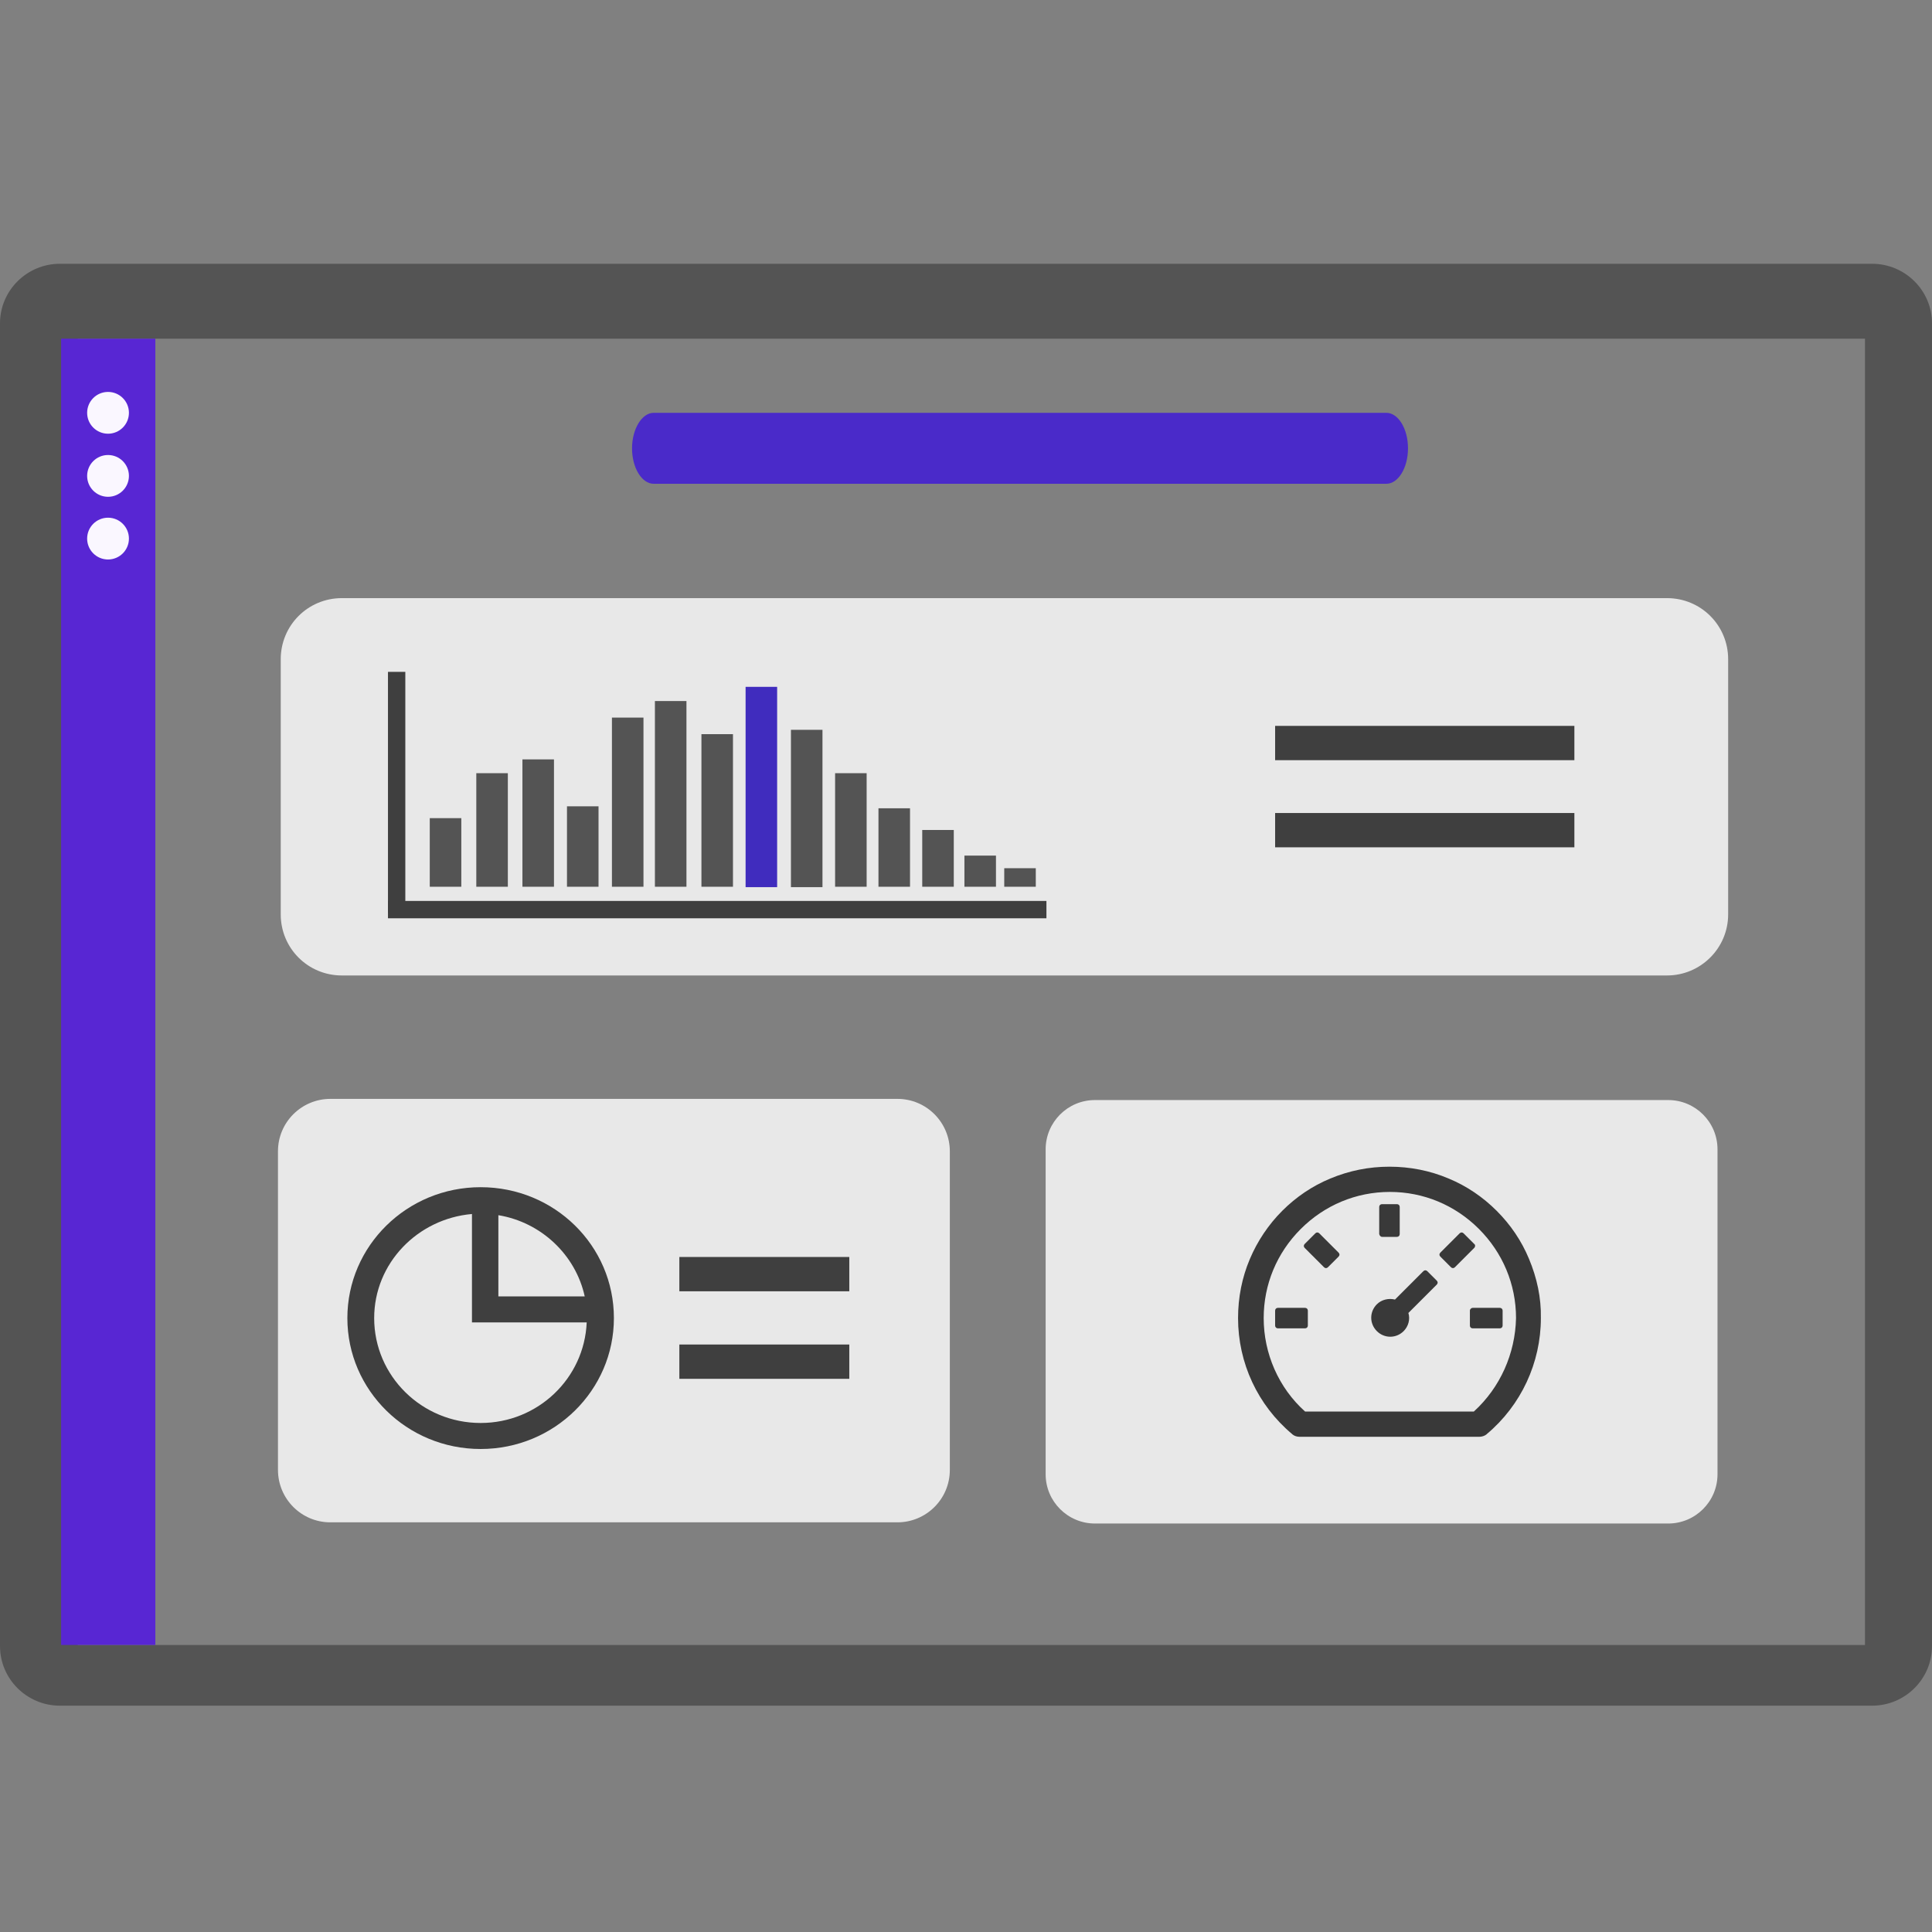 <?xml version="1.0" encoding="utf-8"?>
<!-- Generator: Adobe Illustrator 25.2.0, SVG Export Plug-In . SVG Version: 6.00 Build 0)  -->
<svg version="1.1" id="Capa_1" xmlns="http://www.w3.org/2000/svg" xmlns:xlink="http://www.w3.org/1999/xlink" x="0px" y="0px"
	 viewBox="0 0 490 490" style="enable-background:new 0 0 490 490;" xml:space="preserve">
<rect x="0" y="0" width="490" height="490" fill="#808080" stroke="none"/>
<style type="text/css">
	.st0{fill:#E8E8E8;}
	.st1{fill:#545454;}
	.st2{fill:#5826D3;}
	.st3{fill:#3F3F3F;}
	.st4{fill:#4A2AC9;}
	.st5{fill:#402CBE;}
	.st6{fill:#FAF7FF;}
	.st7{fill:#393939;}
</style>
<g>
	<path class="st0" d="M227.6,386.1H83.8c-7.4,0-13.3-6-13.3-13.3V292c0-7.4,6-13.3,13.3-13.3h143.8c7.4,0,13.3,6,13.3,13.3v80.8
		C240.9,380.2,234.9,386.1,227.6,386.1z"/>
	<path class="st0" d="M423.1,386.4H277.7c-6.9,0-12.5-5.6-12.5-12.5v-82.4c0-6.9,5.6-12.5,12.5-12.5h145.4c6.9,0,12.5,5.6,12.5,12.5
		v82.4C435.6,380.8,430,386.4,423.1,386.4z"/>
	<path class="st0" d="M422.8,247.4H86.7c-8.6,0-15.5-6.9-15.5-15.5v-64.7c0-8.6,6.9-15.5,15.5-15.5h336.1c8.6,0,15.5,6.9,15.5,15.5
		v64.7C438.3,240.5,431.3,247.4,422.8,247.4z"/>
	<g id="line_21_">
		<path class="st1" d="M15.2,432.6h459.6c8.4,0,15.2-6.8,15.2-15.1V82c0-8.3-6.8-15.1-15.2-15.1H15.2C6.8,66.9,0,73.7,0,82v335.5
			C0,425.8,6.8,432.6,15.2,432.6z M19.7,85.9H473v331.3H19.7V85.9z"/>
		<rect x="15.5" y="85.9" class="st2" width="23.9" height="331.3"/>
		<path class="st3" d="M121.9,301.1c-18.7,0-33.8,14.9-33.8,33.2s15.1,33.2,33.8,33.2s33.8-14.9,33.8-33.2
			C155.7,315.9,140.6,301.1,121.9,301.1z M121.9,360.9c-14.9,0-27-11.9-27-26.6c0-13.9,11-25.2,24.8-26.4v27.5h29.1
			C148.2,349.6,136.4,360.9,121.9,360.9z M126.4,328.8v-20.6c10.9,1.8,19.6,10.1,21.9,20.6H126.4z"/>
		<rect x="172.3" y="341" class="st3" width="43.1" height="8.7"/>
		<path class="st4" d="M165.8,104.7h185.8c3,0,5.5,4,5.5,9v0c0,5-2.5,9-5.5,9H165.8c-3,0-5.5-4-5.5-9v0
			C160.3,108.8,162.8,104.7,165.8,104.7z"/>
		<rect x="172.3" y="318.8" class="st3" width="43.1" height="8.7"/>
		<rect x="98.4" y="170.4" class="st3" width="4.4" height="61.2"/>
		<rect x="98.4" y="228.5" class="st3" width="167" height="4.4"/>
		<rect x="323.4" y="206.2" class="st3" width="75.9" height="8.7"/>
		<rect x="323.4" y="184.1" class="st3" width="75.9" height="8.7"/>
		<rect x="109" y="207.5" class="st1" width="8" height="17.4"/>
		<rect x="120.8" y="196.1" class="st1" width="8" height="28.8"/>
		<rect x="132.5" y="192.6" class="st1" width="8" height="32.3"/>
		<rect x="143.8" y="204.5" class="st1" width="8" height="20.4"/>
		<rect x="155.2" y="182" class="st1" width="8" height="42.9"/>
		<rect x="166.1" y="177.8" class="st1" width="8" height="47.1"/>
		<rect x="177.9" y="186.2" class="st1" width="8" height="38.7"/>
		<rect x="189.1" y="174.2" class="st5" width="8" height="50.8"/>
		<rect x="200.6" y="185.1" class="st1" width="8" height="39.9"/>
		<rect x="211.8" y="196.1" class="st1" width="8" height="28.8"/>
		<rect x="222.8" y="205" class="st1" width="8" height="19.9"/>
		<rect x="233.9" y="210.5" class="st1" width="8" height="14.4"/>
		<rect x="244.6" y="217" class="st1" width="8" height="7.9"/>
		<rect x="254.7" y="220.2" class="st1" width="8" height="4.7"/>
	</g>
	<circle class="st6" cx="27.4" cy="104.7" r="5.3"/>
	<circle class="st6" cx="27.4" cy="120.7" r="5.3"/>
	<circle class="st6" cx="27.4" cy="136.6" r="5.3"/>
	<path class="st7" d="M387.8,319.3c-1.9-4.6-4.7-8.7-8.2-12.2c-3.5-3.5-7.6-6.3-12.2-8.2c-4.7-2-9.8-3-15-3c-5.2,0-10.2,1-15,3
		c-4.6,1.9-8.7,4.7-12.2,8.2c-3.5,3.5-6.3,7.7-8.2,12.2c-2,4.7-3,9.8-3,15c0,11.4,5,22.1,13.7,29.4l0.1,0.1c0.5,0.4,1.1,0.6,1.8,0.6
		h45.6c0.6,0,1.3-0.2,1.8-0.6l0.1-0.1c8.7-7.3,13.7-18.1,13.7-29.4C390.9,329.1,389.8,324.1,387.8,319.3z M373.8,358H331
		c-6.7-6-10.5-14.7-10.5-23.7c0-8.5,3.3-16.5,9.4-22.6c6-6,14-9.4,22.6-9.4c8.5,0,16.5,3.3,22.6,9.4c6,6,9.4,14,9.4,22.6
		C384.3,343.3,380.5,351.9,373.8,358z M362,322.4c-0.3-0.3-0.7-0.3-1,0l-7.2,7.2c-1.6-0.4-3.4,0-4.6,1.2c-1.9,1.9-1.9,4.9,0,6.8
		c0,0,0,0,0,0c1.9,1.9,4.9,1.9,6.8,0c0,0,0,0,0,0c1.2-1.2,1.7-3,1.2-4.6l7.2-7.2c0.3-0.3,0.3-0.7,0-1L362,322.4L362,322.4z
		 M350.5,313.7h3.8c0.4,0,0.7-0.3,0.7-0.7v-6.9c0-0.4-0.3-0.7-0.7-0.7h-3.8c-0.4,0-0.7,0.3-0.7,0.7v6.9
		C349.9,313.4,350.2,313.7,350.5,313.7z M372.8,332.4v3.8c0,0.4,0.3,0.7,0.7,0.7h6.9c0.4,0,0.7-0.3,0.7-0.7v-3.8
		c0-0.4-0.3-0.7-0.7-0.7h-6.9C373.2,331.7,372.8,332,372.8,332.4z M373.9,315.5l-2.7-2.7c-0.3-0.3-0.7-0.3-1,0l-4.9,4.9
		c-0.3,0.3-0.3,0.7,0,1l2.7,2.7c0.3,0.3,0.7,0.3,1,0l4.9-4.9C374.2,316.2,374.2,315.7,373.9,315.5z M334.6,312.8
		c-0.3-0.3-0.7-0.3-1,0l-2.7,2.7c-0.3,0.3-0.3,0.7,0,1l4.9,4.9c0.3,0.3,0.7,0.3,1,0l2.7-2.7c0.3-0.3,0.3-0.7,0-1L334.6,312.8z
		 M331,331.7h-6.9c-0.4,0-0.7,0.3-0.7,0.7v3.8c0,0.4,0.3,0.7,0.7,0.7h6.9c0.4,0,0.7-0.3,0.7-0.7v-3.8
		C331.7,332,331.4,331.7,331,331.7z"/>
</g>
</svg>
